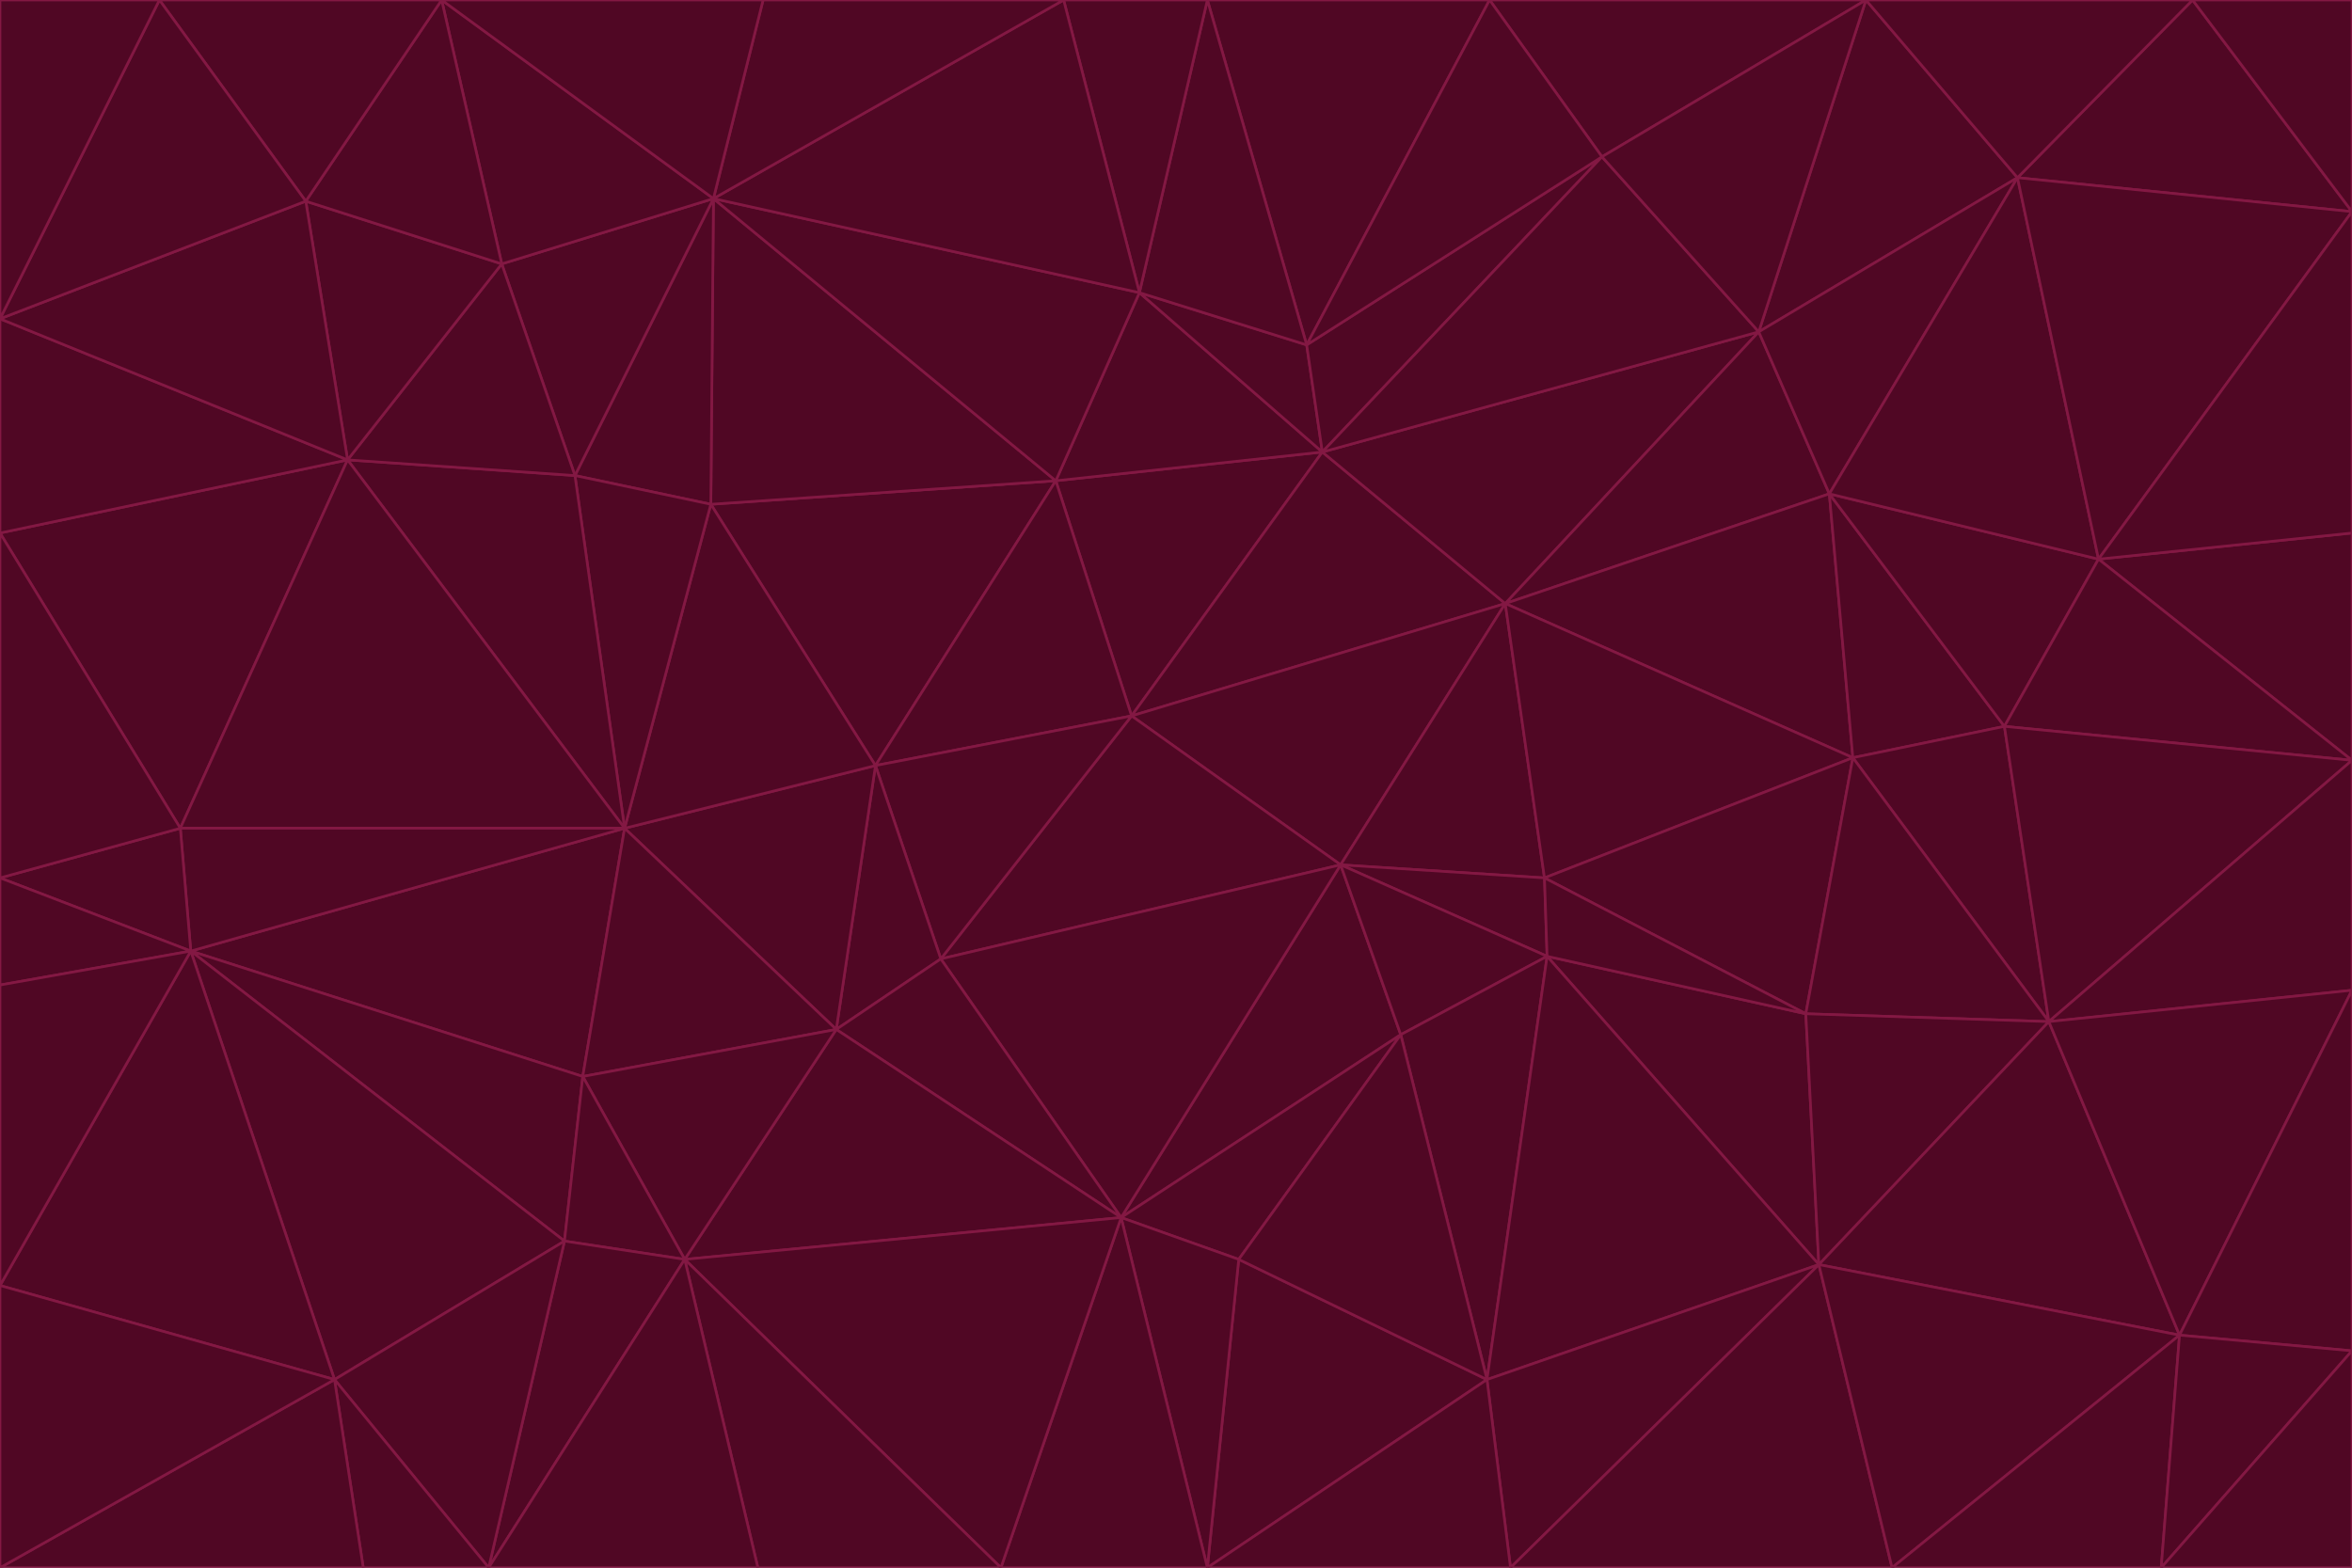 <svg id="visual" viewBox="0 0 900 600" width="900" height="600" xmlns="http://www.w3.org/2000/svg" xmlns:xlink="http://www.w3.org/1999/xlink" version="1.1"><g stroke-width="1" stroke-linejoin="bevel"><path d="M433 274L506 173L404 184Z" fill="#500724" stroke="#831843"></path><path d="M506 173L436 112L404 184Z" fill="#500724" stroke="#831843"></path><path d="M500 132L436 112L506 173Z" fill="#500724" stroke="#831843"></path><path d="M433 274L576 231L506 173Z" fill="#500724" stroke="#831843"></path><path d="M506 173L613 60L500 132Z" fill="#500724" stroke="#831843"></path><path d="M433 274L513 331L576 231Z" fill="#500724" stroke="#831843"></path><path d="M272 193L335 293L404 184Z" fill="#500724" stroke="#831843"></path><path d="M404 184L335 293L433 274Z" fill="#500724" stroke="#831843"></path><path d="M433 274L360 367L513 331Z" fill="#500724" stroke="#831843"></path><path d="M513 331L591 336L576 231Z" fill="#500724" stroke="#831843"></path><path d="M335 293L360 367L433 274Z" fill="#500724" stroke="#831843"></path><path d="M513 331L592 366L591 336Z" fill="#500724" stroke="#831843"></path><path d="M273 76L272 193L404 184Z" fill="#500724" stroke="#831843"></path><path d="M335 293L320 394L360 367Z" fill="#500724" stroke="#831843"></path><path d="M429 466L536 396L513 331Z" fill="#500724" stroke="#831843"></path><path d="M536 396L592 366L513 331Z" fill="#500724" stroke="#831843"></path><path d="M570 0L462 0L500 132Z" fill="#500724" stroke="#831843"></path><path d="M500 132L462 0L436 112Z" fill="#500724" stroke="#831843"></path><path d="M436 112L273 76L404 184Z" fill="#500724" stroke="#831843"></path><path d="M673 127L506 173L576 231Z" fill="#500724" stroke="#831843"></path><path d="M673 127L613 60L506 173Z" fill="#500724" stroke="#831843"></path><path d="M673 127L576 231L700 189Z" fill="#500724" stroke="#831843"></path><path d="M462 0L407 0L436 112Z" fill="#500724" stroke="#831843"></path><path d="M239 317L320 394L335 293Z" fill="#500724" stroke="#831843"></path><path d="M360 367L429 466L513 331Z" fill="#500724" stroke="#831843"></path><path d="M700 189L576 231L709 290Z" fill="#500724" stroke="#831843"></path><path d="M407 0L273 76L436 112Z" fill="#500724" stroke="#831843"></path><path d="M273 76L220 182L272 193Z" fill="#500724" stroke="#831843"></path><path d="M272 193L239 317L335 293Z" fill="#500724" stroke="#831843"></path><path d="M220 182L239 317L272 193Z" fill="#500724" stroke="#831843"></path><path d="M709 290L576 231L591 336Z" fill="#500724" stroke="#831843"></path><path d="M714 0L570 0L613 60Z" fill="#500724" stroke="#831843"></path><path d="M613 60L570 0L500 132Z" fill="#500724" stroke="#831843"></path><path d="M320 394L429 466L360 367Z" fill="#500724" stroke="#831843"></path><path d="M696 484L691 388L592 366Z" fill="#500724" stroke="#831843"></path><path d="M691 388L709 290L591 336Z" fill="#500724" stroke="#831843"></path><path d="M429 466L474 482L536 396Z" fill="#500724" stroke="#831843"></path><path d="M592 366L691 388L591 336Z" fill="#500724" stroke="#831843"></path><path d="M407 0L292 0L273 76Z" fill="#500724" stroke="#831843"></path><path d="M273 76L192 101L220 182Z" fill="#500724" stroke="#831843"></path><path d="M569 528L592 366L536 396Z" fill="#500724" stroke="#831843"></path><path d="M169 0L192 101L273 76Z" fill="#500724" stroke="#831843"></path><path d="M73 364L223 412L239 317Z" fill="#500724" stroke="#831843"></path><path d="M239 317L223 412L320 394Z" fill="#500724" stroke="#831843"></path><path d="M320 394L262 482L429 466Z" fill="#500724" stroke="#831843"></path><path d="M462 600L569 528L474 482Z" fill="#500724" stroke="#831843"></path><path d="M133 176L239 317L220 182Z" fill="#500724" stroke="#831843"></path><path d="M709 290L767 278L700 189Z" fill="#500724" stroke="#831843"></path><path d="M772 68L714 0L673 127Z" fill="#500724" stroke="#831843"></path><path d="M784 391L767 278L709 290Z" fill="#500724" stroke="#831843"></path><path d="M192 101L133 176L220 182Z" fill="#500724" stroke="#831843"></path><path d="M462 600L474 482L429 466Z" fill="#500724" stroke="#831843"></path><path d="M474 482L569 528L536 396Z" fill="#500724" stroke="#831843"></path><path d="M223 412L262 482L320 394Z" fill="#500724" stroke="#831843"></path><path d="M772 68L673 127L700 189Z" fill="#500724" stroke="#831843"></path><path d="M673 127L714 0L613 60Z" fill="#500724" stroke="#831843"></path><path d="M767 278L803 214L700 189Z" fill="#500724" stroke="#831843"></path><path d="M803 214L772 68L700 189Z" fill="#500724" stroke="#831843"></path><path d="M73 364L216 475L223 412Z" fill="#500724" stroke="#831843"></path><path d="M223 412L216 475L262 482Z" fill="#500724" stroke="#831843"></path><path d="M569 528L696 484L592 366Z" fill="#500724" stroke="#831843"></path><path d="M691 388L784 391L709 290Z" fill="#500724" stroke="#831843"></path><path d="M900 291L900 204L803 214Z" fill="#500724" stroke="#831843"></path><path d="M192 101L117 77L133 176Z" fill="#500724" stroke="#831843"></path><path d="M292 0L169 0L273 76Z" fill="#500724" stroke="#831843"></path><path d="M696 484L784 391L691 388Z" fill="#500724" stroke="#831843"></path><path d="M169 0L117 77L192 101Z" fill="#500724" stroke="#831843"></path><path d="M383 600L462 600L429 466Z" fill="#500724" stroke="#831843"></path><path d="M569 528L578 600L696 484Z" fill="#500724" stroke="#831843"></path><path d="M383 600L429 466L262 482Z" fill="#500724" stroke="#831843"></path><path d="M290 600L383 600L262 482Z" fill="#500724" stroke="#831843"></path><path d="M462 600L578 600L569 528Z" fill="#500724" stroke="#831843"></path><path d="M0 204L69 317L133 176Z" fill="#500724" stroke="#831843"></path><path d="M133 176L69 317L239 317Z" fill="#500724" stroke="#831843"></path><path d="M69 317L73 364L239 317Z" fill="#500724" stroke="#831843"></path><path d="M187 600L262 482L216 475Z" fill="#500724" stroke="#831843"></path><path d="M187 600L290 600L262 482Z" fill="#500724" stroke="#831843"></path><path d="M900 81L839 0L772 68Z" fill="#500724" stroke="#831843"></path><path d="M772 68L839 0L714 0Z" fill="#500724" stroke="#831843"></path><path d="M900 81L772 68L803 214Z" fill="#500724" stroke="#831843"></path><path d="M900 291L803 214L767 278Z" fill="#500724" stroke="#831843"></path><path d="M784 391L900 291L767 278Z" fill="#500724" stroke="#831843"></path><path d="M900 379L900 291L784 391Z" fill="#500724" stroke="#831843"></path><path d="M834 511L784 391L696 484Z" fill="#500724" stroke="#831843"></path><path d="M169 0L61 0L117 77Z" fill="#500724" stroke="#831843"></path><path d="M0 122L0 204L133 176Z" fill="#500724" stroke="#831843"></path><path d="M73 364L128 528L216 475Z" fill="#500724" stroke="#831843"></path><path d="M0 122L133 176L117 77Z" fill="#500724" stroke="#831843"></path><path d="M69 317L0 336L73 364Z" fill="#500724" stroke="#831843"></path><path d="M73 364L0 492L128 528Z" fill="#500724" stroke="#831843"></path><path d="M900 204L900 81L803 214Z" fill="#500724" stroke="#831843"></path><path d="M578 600L724 600L696 484Z" fill="#500724" stroke="#831843"></path><path d="M61 0L0 122L117 77Z" fill="#500724" stroke="#831843"></path><path d="M834 511L900 379L784 391Z" fill="#500724" stroke="#831843"></path><path d="M128 528L187 600L216 475Z" fill="#500724" stroke="#831843"></path><path d="M0 204L0 336L69 317Z" fill="#500724" stroke="#831843"></path><path d="M724 600L834 511L696 484Z" fill="#500724" stroke="#831843"></path><path d="M0 336L0 377L73 364Z" fill="#500724" stroke="#831843"></path><path d="M128 528L139 600L187 600Z" fill="#500724" stroke="#831843"></path><path d="M900 81L900 0L839 0Z" fill="#500724" stroke="#831843"></path><path d="M0 600L139 600L128 528Z" fill="#500724" stroke="#831843"></path><path d="M61 0L0 0L0 122Z" fill="#500724" stroke="#831843"></path><path d="M724 600L827 600L834 511Z" fill="#500724" stroke="#831843"></path><path d="M834 511L900 517L900 379Z" fill="#500724" stroke="#831843"></path><path d="M827 600L900 517L834 511Z" fill="#500724" stroke="#831843"></path><path d="M0 377L0 492L73 364Z" fill="#500724" stroke="#831843"></path><path d="M827 600L900 600L900 517Z" fill="#500724" stroke="#831843"></path><path d="M0 492L0 600L128 528Z" fill="#500724" stroke="#831843"></path></g></svg>